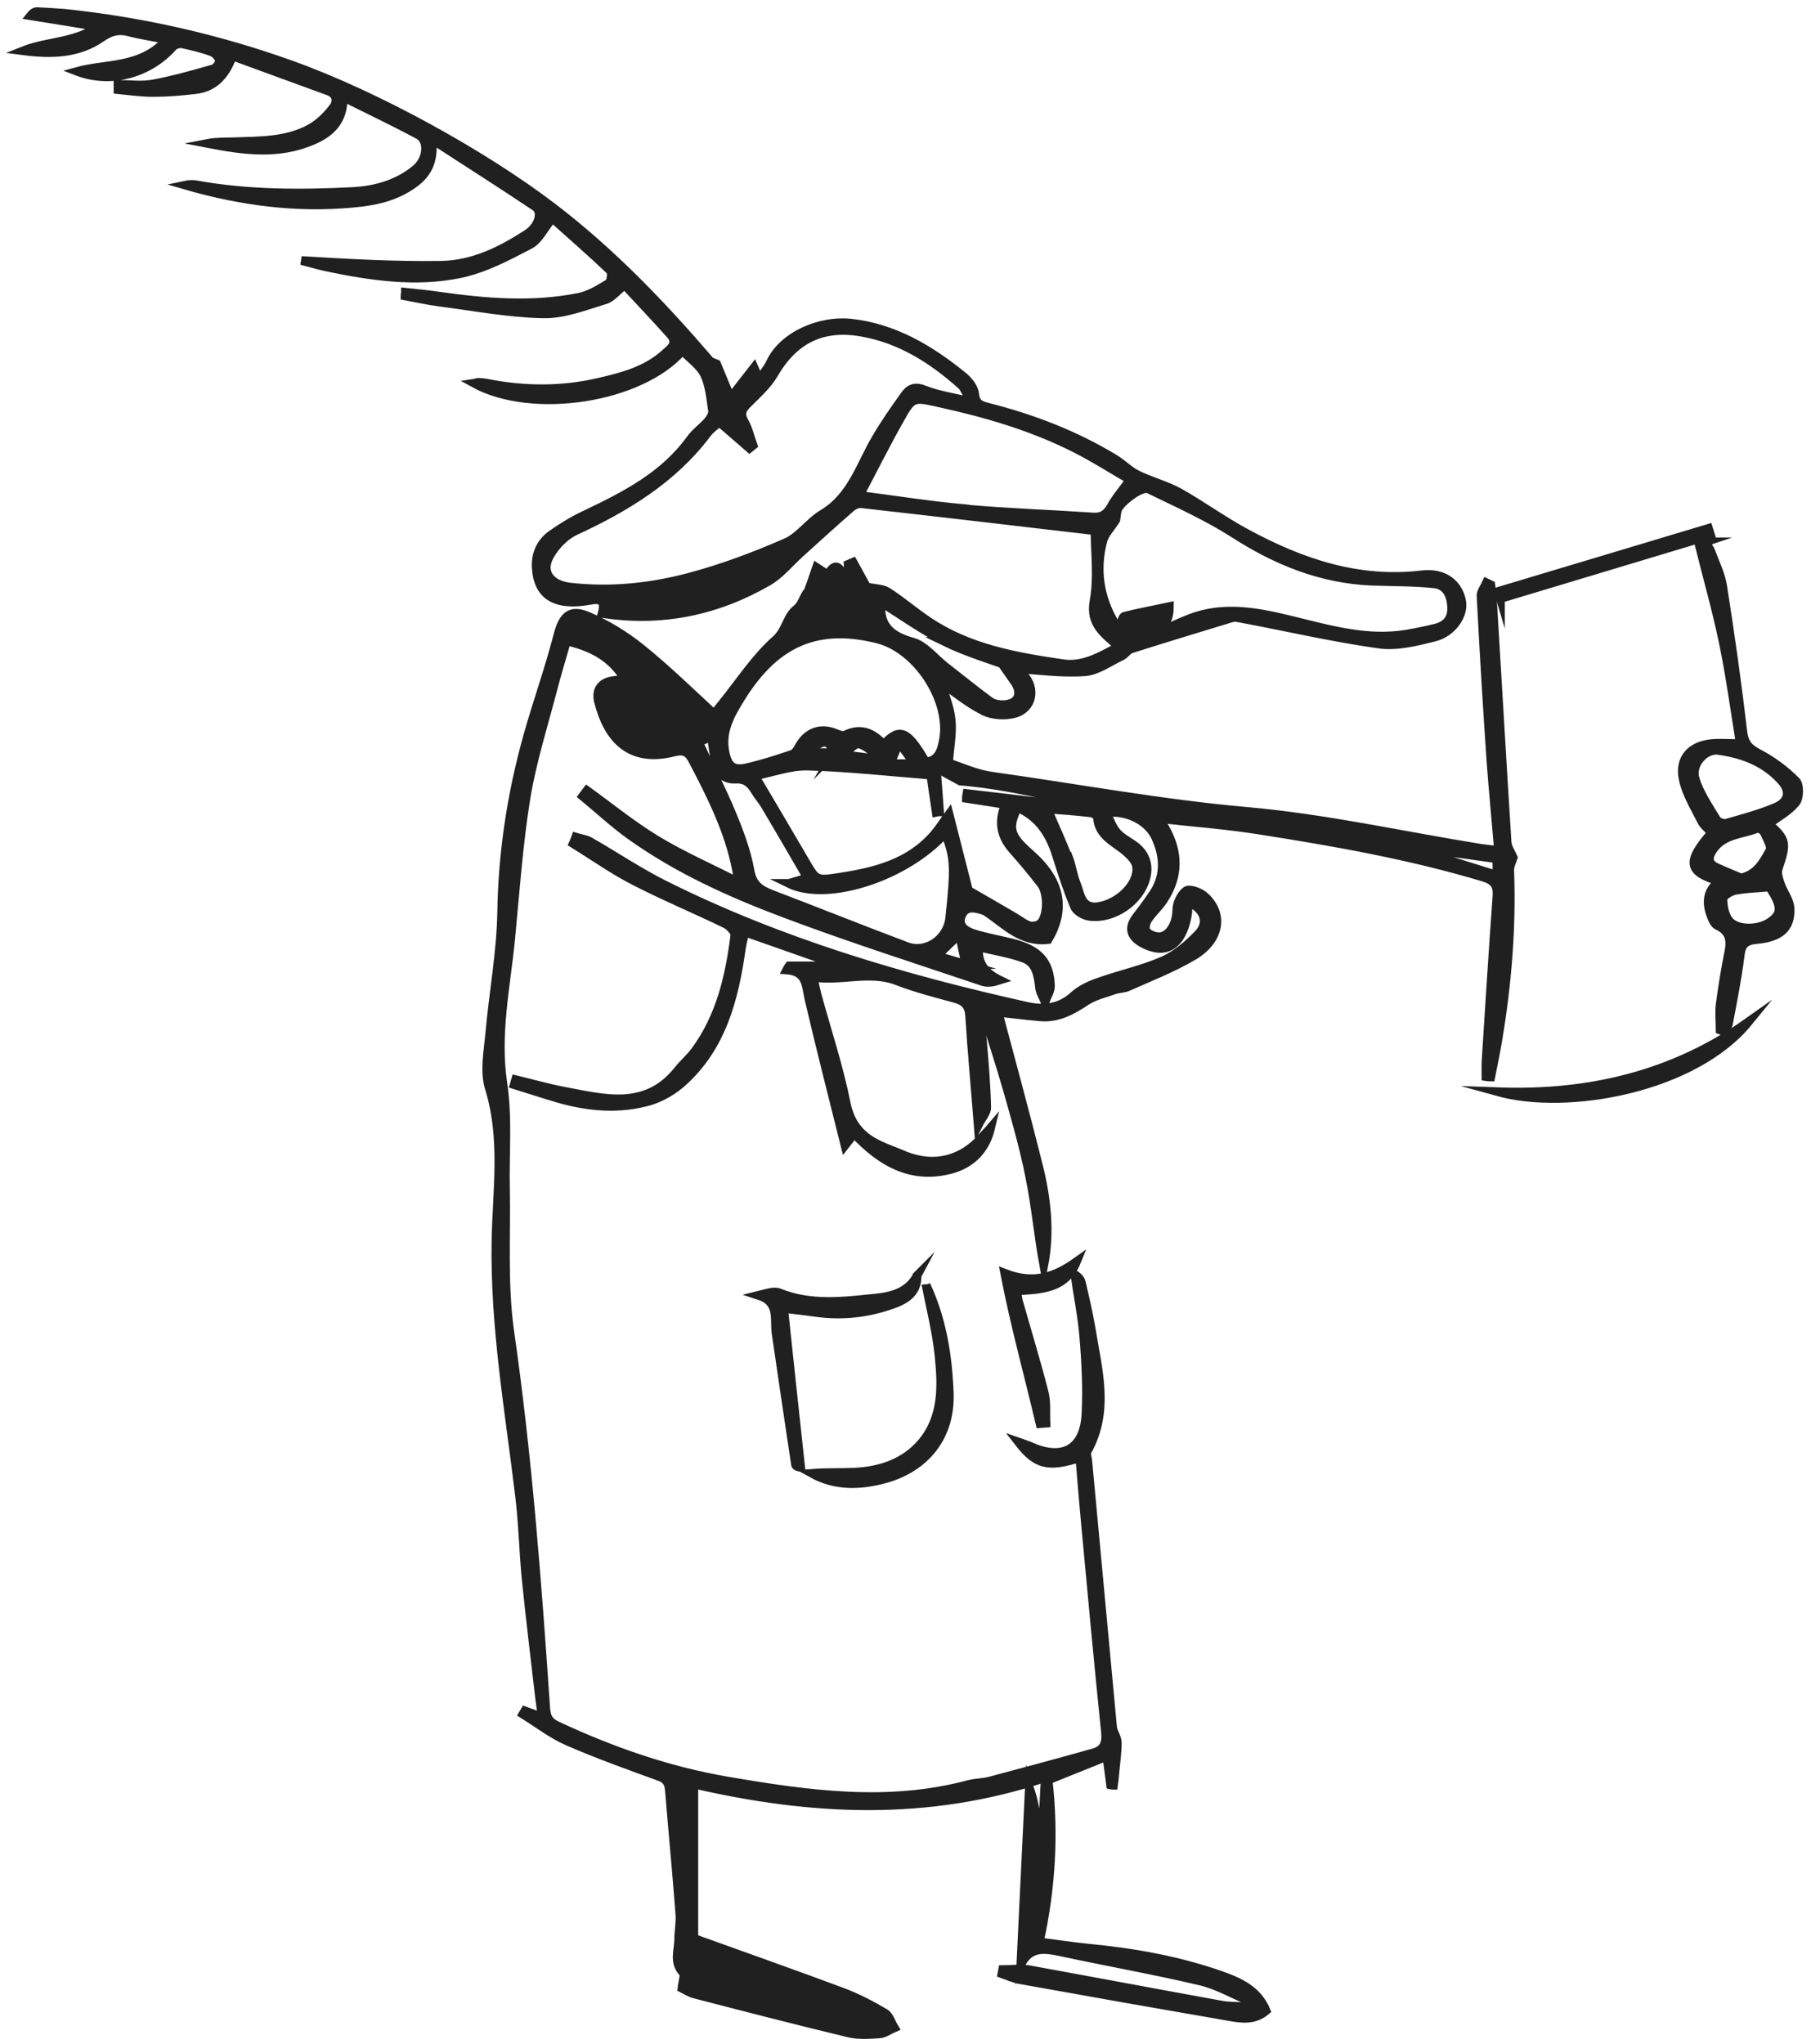<svg width="156" height="176" viewBox="0 0 156 176" fill="none" xmlns="http://www.w3.org/2000/svg">
<path d="M81.424 55.239C79.464 54.279 77.668 52.973 75.892 51.871C75.729 53.81 76.627 54.749 78.627 55.3C79.648 55.586 80.465 56.647 81.363 57.362C82.669 58.382 83.955 59.423 85.282 60.403C85.588 60.628 86.078 60.709 86.466 60.689C87.711 60.628 88.099 59.75 87.405 58.729C87.201 58.423 86.976 58.117 86.69 57.709C87.058 57.647 87.323 57.607 87.588 57.545C87.772 57.729 87.976 57.933 88.16 58.117C89.262 59.26 88.956 61.016 87.405 61.444C86.588 61.669 85.486 61.607 84.751 61.24C83.363 60.546 82.159 59.525 81.056 58.791C81.322 59.709 81.812 60.832 81.934 62.016C82.057 63.179 81.791 64.383 81.71 65.71C82.832 66.078 84.118 66.67 85.466 66.853C92.753 67.874 99.999 69.221 107.347 69.874C114.124 70.466 120.82 71.977 127.556 73.059C127.984 73.12 128.433 73.161 129.086 73.242C128.862 70.568 128.617 68.078 128.433 65.588C128.107 60.832 127.821 56.055 127.576 51.299C127.576 50.952 127.882 50.564 128.045 50.197C128.168 50.258 128.29 50.299 128.413 50.36C128.454 50.646 128.515 50.932 128.535 51.218C128.964 58.321 129.372 65.424 129.821 72.528C129.862 73.018 130.189 73.467 130.352 73.855C130.25 74.161 130.046 74.549 130.046 74.916C130.23 79.795 129.842 84.632 129.046 89.429C128.862 90.531 128.637 91.654 128.413 92.757C128.27 92.757 128.148 92.736 128.005 92.716C128.005 92.287 127.984 91.858 128.005 91.43C128.311 86.714 128.597 81.979 128.944 77.264C129.025 76.263 128.76 75.835 127.739 75.529C121.391 73.63 114.88 72.487 108.348 71.466C105.633 71.038 102.877 70.834 99.958 70.507C100.142 70.915 100.224 71.099 100.326 71.262C101.55 73.365 101.571 75.467 100.203 77.529C99.815 78.121 99.264 78.59 98.876 79.182C98.693 79.448 98.591 79.978 98.734 80.183C98.938 80.468 99.407 80.652 99.775 80.672C100.713 80.713 101.346 79.57 101.367 78.407C101.367 77.815 101.714 77.039 102.183 76.713C102.469 76.508 103.387 76.835 103.775 77.202C105.47 78.733 105.082 80.999 102.755 82.346C100.979 83.387 99.04 84.142 97.162 84.979C96.794 85.143 96.345 85.122 95.957 85.265C95.141 85.551 94.263 85.755 93.549 86.225C92.344 87.021 91.14 87.694 89.65 87.572C88.425 87.47 87.18 87.306 85.976 87.184C87.139 91.573 88.323 95.879 89.405 100.207C90.14 103.085 90.487 106.004 89.915 108.984C89.446 106.453 89.221 103.881 88.711 101.37C88.221 98.88 87.507 96.41 86.813 93.961C86.119 91.532 85.323 89.144 84.567 86.714C84.465 86.755 84.343 86.776 84.241 86.817C84.384 87.755 84.547 88.694 84.629 89.654C84.792 91.573 84.955 93.491 84.996 95.39C84.996 95.818 84.588 96.247 84.261 96.9C83.996 93.491 83.71 90.491 83.526 87.49C83.465 86.551 83.057 86.204 82.24 85.98C80.587 85.531 78.913 85.102 77.321 84.49C74.933 83.551 72.545 84.53 70.054 84.163C70.177 84.775 70.258 85.183 70.361 85.592C71.218 88.735 72.259 91.838 72.892 95.022C73.3 97.043 74.422 98.064 76.117 98.778C76.729 99.043 77.362 99.268 77.974 99.533C80.485 100.534 82.894 99.921 84.649 97.88C84.874 97.615 85.118 97.39 85.343 97.125C84.894 99.023 83.669 100.248 81.873 100.717C78.423 101.615 75.811 100.003 73.586 97.635C73.382 97.88 73.218 98.084 72.79 98.635C71.687 94.226 70.646 90.144 69.687 86.041C69.421 84.918 69.524 83.653 67.768 83.53C67.829 83.408 67.891 83.285 67.972 83.183H72.463C69.503 82.142 66.87 81.224 64.155 80.264C64.053 80.795 63.91 81.264 63.849 81.754C63.237 86.041 62.175 90.164 58.787 93.206C58.011 93.9 57.011 94.492 56.031 94.798C53.398 95.573 50.724 95.349 48.111 94.594C46.825 94.226 45.56 93.797 44.294 93.41C44.335 93.267 44.376 93.124 44.417 92.981C45.784 93.308 47.131 93.695 48.499 93.961C52.01 94.614 55.602 95.655 58.379 92.205C58.848 91.613 59.42 91.124 59.869 90.531C62.053 87.572 62.849 84.122 63.298 80.57C63.339 80.264 62.869 79.754 62.502 79.57C59.91 78.305 57.236 77.202 54.663 75.876C52.826 74.937 51.132 73.732 49.377 72.65C49.458 72.467 49.54 72.283 49.601 72.099C49.989 72.222 50.418 72.263 50.765 72.446C52.949 73.692 55.031 75.1 57.276 76.223C67.176 81.162 77.729 84.285 88.487 86.674C89.895 86.98 91.283 86.857 92.487 85.755C93.079 85.204 93.896 84.837 94.671 84.571C96.509 83.918 98.427 83.51 100.203 82.734C101.305 82.244 102.306 81.387 103.163 80.509C104.184 79.489 103.796 78.284 102.306 77.651C102.306 78.019 102.346 78.325 102.306 78.652C101.979 80.815 100.836 82.51 98.448 81.244C97.386 80.672 97.162 79.917 97.897 78.958C98.427 78.284 98.938 77.59 99.407 76.876C100.407 75.304 100.264 73.651 99.53 72.079C98.876 70.67 97.019 69.752 95.284 69.997C95.61 70.63 95.815 71.242 96.202 71.691C96.611 72.16 97.203 72.446 97.713 72.814C98.652 73.508 98.999 74.467 98.713 75.59C98.203 77.611 95.937 79.182 93.855 78.917C93.385 78.856 92.732 78.488 92.569 78.1C91.957 76.651 91.467 75.141 90.997 73.63C90.426 71.814 89.487 70.344 87.65 69.548C86.894 71.099 86.976 71.793 88.058 72.895C88.507 73.344 88.997 73.732 89.425 74.181C91.446 76.263 91.691 78.57 90.283 80.917C87.956 81.183 86.568 79.591 84.935 78.509C84.894 78.488 84.853 78.468 84.833 78.448C84.098 78.203 83.241 77.937 82.853 78.794C82.424 79.713 83.179 80.203 83.935 80.427C85.016 80.754 86.139 80.958 87.221 81.224C89.487 81.795 90.426 82.836 90.487 84.918C90.487 85.367 90.181 85.816 90.017 86.265C89.854 85.857 89.589 85.469 89.548 85.041C89.425 84 89.262 82.918 88.201 82.53C86.976 82.081 85.649 81.877 84.302 81.55C84.18 83.04 84.914 83.816 86.119 84.408C85.547 84.592 85.057 84.673 84.649 84.53C78.954 82.612 73.198 80.775 67.564 78.652C62.951 76.917 58.419 74.875 54.378 71.997C52.908 70.956 51.581 69.711 50.193 68.568C50.316 68.405 50.438 68.241 50.561 68.078C52.541 69.507 54.439 71.058 56.521 72.324C58.705 73.651 61.073 74.692 63.645 75.998C63.522 75.365 63.482 75.12 63.441 74.896C62.788 71.528 61.257 68.507 59.685 65.506C59.297 64.751 58.909 64.547 58.032 64.771C54.153 65.751 52.337 63.485 51.561 60.444C51.295 59.423 51.785 58.729 52.888 58.607C53.173 58.566 53.439 58.546 53.827 58.505C52.643 56.504 50.846 55.688 48.805 55.198C48.417 56.586 47.989 57.933 47.642 59.301C46.825 62.424 45.845 65.506 45.315 68.67C44.661 72.712 44.376 76.814 43.988 80.877C43.58 85 42.682 89.062 43.314 93.287C43.763 96.247 43.478 99.309 43.539 102.33C43.62 106.433 43.335 110.597 43.906 114.638C45.458 125.436 46.274 136.275 47.009 147.135C47.07 147.91 47.295 148.298 48.009 148.625C52.684 150.809 57.521 152.503 62.645 153.381C69.564 154.565 76.464 155.544 83.424 153.687C84.037 153.524 84.669 153.544 85.282 153.381C88.262 152.585 91.242 151.789 94.202 150.952C95.121 150.707 95.325 150.074 95.223 149.135C94.61 143.175 94.059 137.214 93.508 131.254C93.324 129.356 93.181 127.457 93.018 125.538C90.283 126.416 89.262 126.171 87.731 124.191C88.139 124.334 88.405 124.416 88.65 124.518C91.508 125.845 93.406 124.844 93.549 121.721C93.651 119.558 93.549 117.374 93.365 115.21C93.222 113.393 92.855 111.597 92.589 109.78C92.896 109.964 93.079 110.188 93.141 110.433C93.447 111.74 93.753 113.046 93.977 114.353C94.549 117.904 95.61 121.497 93.651 124.987C93.549 125.171 93.651 125.477 93.692 125.722C94.406 133.397 95.121 141.052 95.835 148.727C95.876 149.176 96.243 149.625 96.243 150.074C96.243 150.992 96.1 151.911 96.019 152.83C95.998 153.136 95.957 153.442 95.917 153.748C95.835 153.748 95.753 153.748 95.672 153.728C95.57 152.911 95.447 152.095 95.345 151.258C93.651 151.952 92.018 152.585 90.283 153.299C90.814 157.933 90.548 162.587 89.528 167.241C90.956 167.424 92.324 167.628 93.692 167.771C97.57 168.139 101.408 168.812 105.102 170.098C106.715 170.67 108.307 171.343 109.062 173.16C108.062 174.017 106.96 173.854 105.898 173.67C99.877 172.629 93.855 171.568 87.854 170.486C87.323 170.384 86.813 170.16 86.302 169.976C86.323 169.853 86.343 169.731 86.364 169.629C87.119 169.629 87.895 169.506 88.609 169.629C94.12 170.629 99.632 171.67 105.163 172.67C105.919 172.813 106.694 172.772 107.45 172.834C107.49 172.67 107.552 172.507 107.592 172.323C106.204 171.731 104.857 170.956 103.408 170.609C99.427 169.67 95.386 168.955 91.385 168.098C90.017 167.812 88.731 167.588 87.935 169.18C88.18 164.097 88.425 159.035 88.67 153.952C89.038 155.034 89.283 156.177 89.323 157.3C89.364 158.423 89.181 159.545 89.14 160.688C89.099 161.811 89.14 162.934 89.14 164.036C89.242 164.036 89.364 164.036 89.466 164.036C89.65 160.505 89.834 156.994 90.038 153.095C79.811 156.483 69.85 155.973 59.767 153.646C59.767 158.239 59.767 162.587 59.767 166.934C64.073 168.486 68.36 169.996 72.626 171.588C73.871 172.058 75.076 172.691 76.219 173.364C76.607 173.589 76.77 174.201 77.035 174.63C76.607 174.814 76.178 175.14 75.729 175.161C74.851 175.222 73.933 175.283 73.096 175.079C68.666 174.017 64.257 172.874 59.848 171.731C59.42 171.629 59.032 171.364 58.746 171.221C58.807 170.649 59.011 170.078 58.848 169.894C58.011 169.016 58.44 168.016 58.46 167.077C58.46 166.322 58.623 165.567 58.562 164.832C58.297 161.28 57.95 157.729 57.664 154.197C57.603 153.503 57.378 153.197 56.725 152.972C54.092 152.013 51.459 151.074 48.887 149.951C47.54 149.36 46.335 148.421 45.049 147.624C45.111 147.522 45.151 147.441 45.213 147.339C45.662 147.502 46.111 147.665 46.723 147.89C46.621 147.257 46.539 146.726 46.478 146.196C46.09 142.828 45.682 139.48 45.335 136.112C45.09 133.663 45.049 131.172 44.743 128.723C43.865 121.456 42.6 114.271 42.722 106.882C42.804 102.513 43.498 98.084 42.151 93.716C41.702 92.267 42.049 90.552 42.192 88.96C42.498 85.51 43.151 82.061 43.212 78.59C43.294 73.406 44.07 68.344 45.458 63.383C46.274 60.485 47.295 57.647 48.05 54.728C48.479 53.075 49.091 52.401 50.663 53.075C52.275 53.769 53.847 54.728 55.215 55.831C57.399 57.586 59.399 59.546 61.461 61.444C61.583 61.444 61.91 60.975 62.277 60.526C63.767 58.688 65.074 56.647 66.829 55.096C67.748 54.279 67.748 53.116 68.646 52.422C69.013 52.136 69.177 51.585 69.422 51.177C69.442 51.177 69.483 51.218 69.503 51.238C69.769 50.503 70.034 49.768 70.34 48.87C70.81 49.176 71.095 49.36 71.299 49.503C72.3 47.768 72.545 49.911 73.157 49.87C73.116 49.442 73.075 49.033 73.055 48.605C73.198 48.544 73.341 48.482 73.484 48.421C73.912 49.197 74.341 49.972 74.647 50.544C75.362 50.707 76.015 50.687 76.464 50.973C77.668 51.748 78.75 52.687 79.934 53.483C83.445 55.851 87.486 56.566 91.548 57.158C93.304 57.423 94.814 56.525 96.366 55.688C95.141 54.565 93.875 53.789 94.243 51.748C94.61 49.707 94.325 47.564 94.325 45.706C87.67 44.931 80.934 44.135 74.198 43.379C73.933 43.339 73.565 43.502 73.341 43.685C71.83 44.992 70.361 46.339 68.87 47.686C67.972 48.503 67.176 49.503 66.135 50.095C61.726 52.626 56.99 53.626 51.867 52.83C52.194 51.646 51.683 51.544 50.806 51.708C47.846 52.238 46.335 51.299 46.192 48.891C46.131 47.727 46.56 46.727 47.499 46.053C48.417 45.4 49.397 44.808 50.397 44.339C53.827 42.706 57.174 41.011 59.481 37.827C59.889 37.256 60.501 36.827 60.971 36.296C61.175 36.051 61.42 35.663 61.379 35.378C61.216 34.316 61.134 33.194 60.685 32.255C60.297 31.459 59.44 30.887 58.787 30.193C55.194 34.337 45.866 35.766 40.844 33.01C40.987 32.989 41.089 32.928 41.212 32.928C41.457 32.928 41.722 32.969 41.967 33.01C45.172 33.643 48.377 33.663 51.561 32.928C53.602 32.459 55.643 31.928 57.256 30.479C57.705 30.07 58.44 29.581 57.766 28.825C56.439 27.335 55.072 25.907 53.806 24.539C53.153 25.049 52.684 25.662 52.112 25.825C50.356 26.355 48.56 27.07 46.784 27.029C43.784 26.968 40.804 26.396 37.823 26.009C36.844 25.886 35.864 25.662 34.884 25.478C34.884 25.376 34.925 25.274 34.925 25.172C35.864 25.274 36.823 25.355 37.762 25.498C41.804 26.07 45.845 26.417 49.887 25.6C50.785 25.417 51.642 24.886 52.439 24.396C52.643 24.273 52.745 23.457 52.561 23.294C50.908 21.722 49.173 20.212 47.581 18.783C46.846 19.681 46.397 20.681 45.641 21.069C43.743 22.069 41.763 23.11 39.681 23.559C35.823 24.375 31.924 23.784 28.107 22.988C27.372 22.824 26.678 22.62 25.964 22.436C30.006 22.681 34.006 22.906 38.007 22.845C40.742 22.804 43.192 21.599 45.458 20.109C46.417 19.477 46.764 18.232 46.111 17.803C43.253 15.884 40.355 14.047 37.211 12.006C37.395 13.904 36.803 14.986 35.599 15.843C34.027 16.966 32.271 17.333 30.414 17.497C25.494 17.966 20.677 17.313 15.962 15.945C16.248 15.884 16.554 15.864 16.819 15.905C21.31 16.721 25.821 16.721 30.353 16.496C32.333 16.394 34.251 15.864 35.823 14.557C36.823 13.72 36.966 12.108 36.048 11.618C33.965 10.495 31.802 9.475 29.556 8.352C29.597 10.393 28.495 11.414 27.005 12.067C24.004 13.394 20.922 12.945 17.86 12.353C18.595 12.21 19.35 12.23 20.106 12.21C22.371 12.128 24.678 12.19 26.719 11.067C27.495 10.638 28.169 9.965 28.699 9.271C29.046 8.821 29.087 8.127 28.291 7.842C25.556 6.841 22.82 5.841 20.024 4.821C19.412 6.494 18.452 7.535 16.819 7.719C15.615 7.862 14.39 7.964 13.186 7.964C12.186 7.964 11.165 7.821 10.165 7.719C10.165 7.576 10.165 7.413 10.165 7.27C11.185 7.27 12.226 7.413 13.206 7.229C14.962 6.903 16.676 6.413 18.391 5.923C18.616 5.862 18.942 5.413 18.901 5.208C18.84 4.923 18.534 4.576 18.248 4.474C17.432 4.167 16.574 3.963 15.717 3.78C15.452 3.718 15.043 3.841 14.88 4.045C12.757 6.392 9.491 7.229 6.654 6.147C9.185 5.453 12.165 5.902 14.37 3.412C13.084 3.147 12.063 3.004 11.063 2.739C10.185 2.514 9.532 2.698 8.756 3.228C6.715 4.657 4.368 4.678 2 4.372C4.102 3.535 6.491 3.698 8.43 2.29C6.491 1.983 4.572 1.657 2.633 1.351C2.878 1.044 3.082 0.983 3.266 1.004C4.021 1.044 4.776 1.085 5.531 1.146C12.206 1.84 18.718 3.31 25.045 5.576C32.373 8.189 41.62 13.292 47.56 17.823C52.622 21.681 56.95 26.192 61.073 30.989C61.257 31.214 61.604 31.275 61.726 31.336C62.073 32.173 62.42 33.03 62.931 34.255C63.747 33.214 64.319 32.479 64.951 31.663C65.155 32.132 65.257 32.336 65.4 32.704C65.768 32.132 66.135 31.724 66.36 31.234C67.482 28.846 70.707 27.56 73.259 27.825C77.015 28.233 80.118 30.091 82.975 32.418C83.424 32.785 83.914 33.398 83.955 33.928C84.037 34.704 84.384 34.888 85.016 35.051C88.895 36.031 92.589 37.439 96.019 39.521C96.692 39.93 97.243 40.522 97.937 40.869C99.121 41.461 100.448 41.787 101.591 42.42C103.551 43.522 105.388 44.869 107.368 45.931C112.083 48.482 117.002 50.156 122.493 49.503C124.351 49.278 125.596 50.238 125.902 51.748C126.147 52.912 125.126 54.484 123.555 54.871C122.003 55.259 120.309 55.688 118.758 55.463C114.839 54.912 110.96 54.014 107.062 53.279C106.735 53.218 106.388 53.116 106.082 53.218C103.183 54.096 100.305 54.973 97.407 55.892C97.121 55.994 96.917 56.361 96.611 56.504C95.57 56.994 94.529 57.77 93.447 57.852C91.467 57.995 89.466 57.709 87.486 57.586C85.425 56.811 83.281 56.198 81.322 55.239H81.424ZM82.73 33.092C80.281 30.928 77.586 29.213 74.3 28.621C70.871 27.988 68.401 29.213 66.666 32.193C66.115 33.153 65.237 33.928 64.441 34.724C63.931 35.214 63.706 35.602 64.114 36.317C64.461 36.929 64.625 37.684 64.87 38.358C64.768 38.44 64.665 38.521 64.563 38.603C63.747 37.888 62.91 37.174 61.971 36.358C61.706 36.602 61.216 36.909 60.889 37.358C57.909 41.297 53.867 43.726 49.499 45.747C48.642 46.155 47.825 47.013 47.356 47.85C46.539 49.319 47.478 50.381 49.111 50.564C52.581 50.952 55.99 50.605 59.318 49.727C62.175 48.972 64.951 47.931 67.666 46.747C68.87 46.237 69.707 44.951 70.871 44.257C73.361 42.767 74.096 40.093 75.423 37.827C76.178 36.521 77.035 35.296 77.913 34.071C78.301 33.5 78.77 33.234 79.587 33.561C80.771 34.031 82.057 34.214 83.649 34.602C83.241 33.888 83.077 33.398 82.751 33.092H82.73ZM94.978 46.666C94.365 49.074 94.712 51.401 95.957 53.565C96.774 54.973 97.509 55.3 99.019 54.749C100.183 54.32 101.305 53.728 102.469 53.279C105.429 52.116 108.409 52.728 111.328 53.443C114.573 54.239 117.799 55.178 121.207 54.606C122.024 54.463 122.84 54.3 123.657 54.096C124.575 53.871 125.086 53.3 125.045 52.299C125.004 51.279 124.616 50.401 123.555 50.279C121.779 50.095 119.983 50.115 118.186 50.054C113.798 49.87 109.94 48.299 106.266 45.931C103.959 44.461 101.428 43.318 98.938 42.114C98.652 41.971 98.08 42.257 97.713 42.481C97.223 42.808 96.733 43.196 96.386 43.665C96.162 43.971 96.182 44.461 96.121 44.767C95.672 45.482 95.121 46.013 94.978 46.645V46.666ZM80.648 66.098C80.771 67.609 80.852 68.752 80.934 69.915C80.832 69.915 80.75 69.936 80.648 69.956C80.485 68.874 80.322 67.772 80.179 66.751C76.607 66.466 73.096 66.078 69.585 65.976C68.095 65.935 66.584 66.506 65.013 66.812C66.523 69.364 67.931 71.752 69.34 74.161C70.34 75.876 70.32 75.855 72.341 75.549C75.402 75.079 78.342 74.345 80.485 71.854C80.934 71.324 81.302 70.732 81.751 70.119C82.343 72.426 82.934 74.753 83.424 76.692C84.894 77.529 86.139 78.264 87.405 78.999C87.833 79.244 88.242 79.591 88.691 79.734C88.976 79.815 89.487 79.693 89.67 79.489C90.283 78.794 90.283 76.876 89.67 76.1C88.895 75.1 88.099 74.141 87.262 73.202C86.241 72.058 85.955 70.813 86.609 69.282C85.445 69.099 84.343 68.915 83.241 68.752C83.241 68.609 83.281 68.486 83.302 68.344C85.221 68.568 87.119 68.793 89.038 69.017C90.895 69.242 92.773 69.446 94.651 69.425C90.712 68.629 86.813 67.609 82.71 67.262C82.138 66.955 81.485 66.588 80.628 66.118L80.648 66.098ZM83.098 43.828C86.772 44.155 90.446 44.277 94.12 44.522C94.896 44.584 95.325 44.298 95.713 43.624C96.121 42.869 96.713 42.195 97.346 41.318C95.794 40.419 94.304 39.46 92.732 38.664C88.976 36.745 84.976 35.582 80.873 34.684C78.648 34.194 78.607 34.153 77.484 36.153C76.3 38.256 75.219 40.419 74.035 42.665C77.158 43.073 80.118 43.543 83.098 43.808V43.828ZM79.73 65.629C80.914 65.506 81.118 64.547 81.281 63.669C81.873 60.281 78.975 55.872 75.606 55.035C70.013 53.626 66.462 55.667 63.624 60.403C62.788 61.771 62.134 63.097 62.441 64.731C62.685 66.016 63.155 66.404 64.421 66.098C65.727 65.792 66.993 65.384 68.258 64.955C68.503 64.873 68.707 64.526 68.85 64.261C69.564 63.016 70.728 62.608 72.034 63.179C72.279 63.281 72.606 63.404 72.81 63.302C74.116 62.648 75.157 63.077 76.117 64.118C77.505 62.628 78.158 62.914 79.73 65.608V65.629ZM67.952 76.08C68.462 75.937 68.87 75.814 69.564 75.61C68.34 73.508 67.176 71.487 65.972 69.466C65.707 68.997 65.339 68.588 65.053 68.119C64.665 67.486 64.257 67.058 63.38 67.098C62.441 67.159 61.808 66.608 61.624 65.649C61.502 64.955 61.4 64.261 61.277 63.404C60.889 63.587 60.522 63.771 60.175 63.934C61.155 66.016 62.175 68.017 63.032 70.079C63.686 71.65 64.298 73.283 64.604 74.957C64.808 76.182 65.441 76.61 66.421 76.998C70.32 78.488 74.198 80.04 78.097 81.509C79.791 82.142 81.628 80.876 81.812 79.04C82.281 74.61 82.24 73.875 81.424 71.752C77.995 75.549 71.238 77.713 67.931 76.08H67.952ZM92.059 73.875C92.324 74.569 92.406 75.345 92.692 76.039C93.079 76.978 93.1 78.366 94.712 78.06C96.549 77.713 98.141 75.998 97.897 74.569C97.815 74.141 97.407 73.712 97.06 73.406C96.059 72.507 94.61 72.018 94.529 70.344C94.529 70.221 94.161 70.017 93.937 69.997C92.651 69.854 91.385 69.752 90.222 69.67C90.854 71.16 91.487 72.507 92.018 73.896L92.059 73.875ZM59.399 170.568C64.625 172.14 69.626 174.324 75.321 173.936C74.974 173.711 74.647 173.426 74.28 173.283C69.442 171.466 64.604 169.67 59.664 167.833C59.583 168.71 59.481 169.608 59.379 170.588L59.399 170.568ZM50.928 54.81C52.969 55.422 54.276 56.872 55.419 58.566C55.827 59.178 56.439 59.668 56.95 60.219C57.807 61.117 58.644 62.036 59.624 63.077C59.869 62.955 60.257 62.771 60.624 62.567C58.664 58.505 52.092 53.463 49.356 54.177C49.887 54.402 50.397 54.667 50.928 54.831V54.81ZM54.847 59.954C54.459 59.648 53.847 59.525 53.337 59.525C53.071 59.525 52.602 60.077 52.622 60.321C52.867 63.159 55.745 64.731 58.725 63.363C57.317 62.118 56.133 60.975 54.847 59.934V59.954ZM53.153 51.544C55.827 53.157 63.686 51.381 66.156 48.605C61.726 49.932 57.766 51.687 53.153 51.544ZM128.944 75.406V73.957C126.433 73.61 123.922 73.263 121.432 72.895C121.432 72.936 121.391 72.977 121.391 73.018C123.881 73.793 126.372 74.569 128.964 75.386L128.944 75.406ZM83.2 83.061C82.996 82.122 82.832 81.387 82.649 80.448C81.832 81.244 81.301 81.754 80.71 82.326C81.526 82.571 82.24 82.775 83.22 83.061H83.2ZM58.644 153.381C58.46 153.401 58.297 153.422 58.113 153.442C58.317 154.932 58.501 156.402 58.705 157.892C58.828 156.34 59.644 154.748 58.644 153.381ZM75.402 65.322C75.402 65.322 75.525 65.118 75.586 65.016C75.055 64.669 74.565 64.22 73.994 64.057C73.728 63.975 73.279 64.465 72.932 64.69C72.994 64.812 73.055 64.935 73.116 65.057C73.892 65.159 74.647 65.241 75.423 65.343L75.402 65.322ZM78.77 65.772C78.28 65.098 77.913 64.608 77.444 63.955C77.137 64.669 76.954 65.139 76.688 65.772H78.77ZM71.851 64.832L71.993 64.588C71.667 64.343 71.34 63.894 71.034 63.914C70.585 63.955 70.156 64.302 69.728 64.526C69.769 64.628 69.809 64.71 69.85 64.812H71.871L71.851 64.832Z" fill="#202020" stroke="#202020" stroke-width="0.75" stroke-miterlimit="10"/>
<path d="M146.865 46.665C147.049 46.951 147.274 47.216 147.396 47.543C147.763 48.523 148.233 49.482 148.396 50.502C149.049 54.667 149.641 58.851 150.131 63.036C150.254 64.015 150.621 64.424 151.458 64.873C152.642 65.485 153.765 66.322 154.704 67.261C155.03 67.588 155.01 68.731 154.683 69.118C154.071 69.874 153.132 70.364 152.356 70.956C153.887 72.303 153.928 72.609 153.173 74.814C153.05 75.201 153.234 75.732 153.377 76.161C153.622 76.855 154.152 77.508 154.193 78.202C154.275 79.896 153.397 80.733 151.274 80.917C150.233 81.019 149.988 81.427 149.886 82.366C149.641 84.305 149.254 86.244 148.886 88.183C148.845 88.408 148.621 88.592 148.498 88.796C148.396 88.775 148.274 88.755 148.172 88.714C148.172 87.979 148.09 87.245 148.172 86.53C148.376 84.999 148.621 83.468 148.927 81.958C149.131 80.958 148.988 80.182 147.947 79.712C147.682 79.59 147.498 79.182 147.396 78.876C146.967 77.773 147.008 76.712 148.11 75.895C145.375 75.079 145.253 74.242 147.437 71.711C147.151 71.384 146.743 71.078 146.559 70.69C145.967 69.506 145.232 68.322 144.987 67.077C144.62 65.322 145.661 64.199 147.478 64.036C148.172 63.975 148.866 64.036 149.907 64.036C149.417 61.015 149.029 58.116 148.437 55.279C147.845 52.442 147.049 49.666 146.355 46.869C146.539 46.808 146.702 46.726 146.886 46.665H146.865ZM146.028 67.118C146.416 68.343 147.192 69.466 147.866 70.588C147.988 70.792 148.478 70.976 148.723 70.894C150.152 70.486 151.601 70.098 152.948 69.527C154.112 69.037 154.255 68.118 153.438 67.22C151.928 65.546 149.948 64.873 147.866 64.607C146.722 64.607 145.641 65.914 146.028 67.098V67.118ZM152.458 73.283C152.642 72.956 152.213 72.221 151.968 71.69C151.887 71.507 151.499 71.282 151.356 71.343C150.05 71.874 148.457 71.813 147.539 73.201C147.11 73.854 147.11 74.364 147.866 74.711C148.58 75.038 149.294 75.324 149.968 75.61C151.356 75.324 151.887 74.242 152.438 73.283H152.458ZM149.499 76.671C149.09 76.753 148.417 77.141 148.417 77.406C148.417 78.059 148.56 78.855 148.968 79.325C149.641 80.1 151.356 80.08 152.315 79.508C153.54 78.773 153.54 78.059 152.417 76.385C151.315 76.487 150.397 76.508 149.519 76.671H149.499Z" fill="#202020" stroke="#202020" stroke-width="0.75" stroke-miterlimit="10"/>
<path d="M79.015 109.842C78.26 111.271 76.872 111.638 75.525 111.781C72.728 112.067 69.891 112.455 67.115 111.332C66.666 111.148 66.033 111.393 65.359 111.556C67.156 112.128 66.686 113.577 66.85 114.802C67.401 118.578 67.952 122.334 68.523 126.11C68.523 126.212 68.625 126.314 68.972 126.376C68.483 121.865 67.993 117.353 67.503 112.679C68.503 112.802 69.401 112.904 70.279 113.026C72.565 113.353 74.79 113.087 76.954 112.312C78.076 111.903 79.036 111.271 78.995 109.862L79.015 109.842Z" fill="#202020" stroke="#202020" stroke-width="0.75" stroke-miterlimit="10"/>
<path d="M79.77 110.638C80.158 112.679 80.689 114.72 80.893 116.782C81.158 119.395 81.24 122.109 79.362 124.293C77.892 125.988 75.872 126.661 73.667 126.784C72.422 126.845 71.197 126.784 69.932 126.886C71.871 127.968 73.932 127.947 76.014 127.417C79.301 126.6 81.914 124.089 81.771 119.966C81.648 116.741 81.138 113.597 79.77 110.658V110.638Z" fill="#202020" stroke="#202020" stroke-width="0.75" stroke-miterlimit="10"/>
<path d="M129 94.022C135.022 95.695 145.922 93.756 150.617 88C144.125 92.613 136.838 94.307 129 94.022Z" fill="#202020" stroke="#202020" stroke-width="0.75" stroke-miterlimit="10"/>
<path d="M87.567 111.168C89.711 111.045 91.772 111.005 92.732 108.657C90.956 109.923 89.098 110.658 86.547 109.657C87.404 114.107 88.588 118.333 89.588 122.599L90.099 122.558C90.058 121.66 90.16 120.721 89.935 119.884C89.262 117.251 88.466 114.658 87.731 112.066C87.67 111.821 87.649 111.576 87.567 111.168Z" fill="#202020" stroke="#202020" stroke-width="0.75" stroke-miterlimit="10"/>
<path d="M129.25 51.544C135.292 49.727 141.314 47.911 147.356 46.094C147.295 45.89 147.233 45.686 147.172 45.502C141.13 47.319 135.108 49.115 129.066 50.932C129.128 51.136 129.189 51.36 129.25 51.564V51.544Z" fill="#202020" stroke="#202020" stroke-width="0.75" stroke-miterlimit="10"/>
<path d="M59.665 167.812C59.583 168.69 59.481 169.588 59.379 170.568C64.604 172.14 69.605 174.324 75.3 173.936C74.953 173.712 74.627 173.426 74.259 173.283C69.422 171.466 64.584 169.67 59.644 167.833L59.665 167.812Z" fill="#202020" stroke="#202020" stroke-width="0.75" stroke-miterlimit="10"/>
<path d="M49.357 54.156C49.888 54.381 50.398 54.646 50.929 54.809C52.97 55.422 54.277 56.871 55.42 58.565C55.828 59.178 56.441 59.667 56.951 60.219C57.808 61.117 58.645 62.035 59.625 63.076C59.87 62.954 60.258 62.77 60.625 62.566C58.665 58.504 52.093 53.462 49.357 54.177V54.156Z" fill="#202020" stroke="#202020" stroke-width="0.75" stroke-miterlimit="10"/>
<path d="M58.725 63.363C57.316 62.118 56.133 60.975 54.847 59.934C54.459 59.627 53.846 59.505 53.336 59.505C53.071 59.505 52.601 60.056 52.622 60.301C52.867 63.138 55.745 64.71 58.725 63.342V63.363Z" fill="#202020" stroke="#202020" stroke-width="0.75" stroke-miterlimit="10"/>
<path d="M66.155 48.605C61.725 49.931 57.766 51.687 53.152 51.544C55.826 53.156 63.685 51.381 66.155 48.605Z" fill="#202020" stroke="#202020" stroke-width="0.75" stroke-miterlimit="10"/>
<path d="M58.705 157.892C58.828 156.341 59.644 154.748 58.644 153.381C58.46 153.401 58.297 153.422 58.113 153.442C58.317 154.932 58.501 156.402 58.705 157.892Z" fill="#202020" stroke="#202020" stroke-width="0.75" stroke-miterlimit="10"/>
<path d="M100.733 52.239C99.304 52.545 98.059 52.77 96.855 53.076C96.692 53.117 96.61 53.566 96.508 53.831C97.202 54.076 97.957 54.587 98.61 54.485C99.529 54.342 100.733 54.158 100.733 52.239Z" fill="#202020" stroke="#202020" stroke-width="0.75" stroke-miterlimit="10"/>
</svg>
